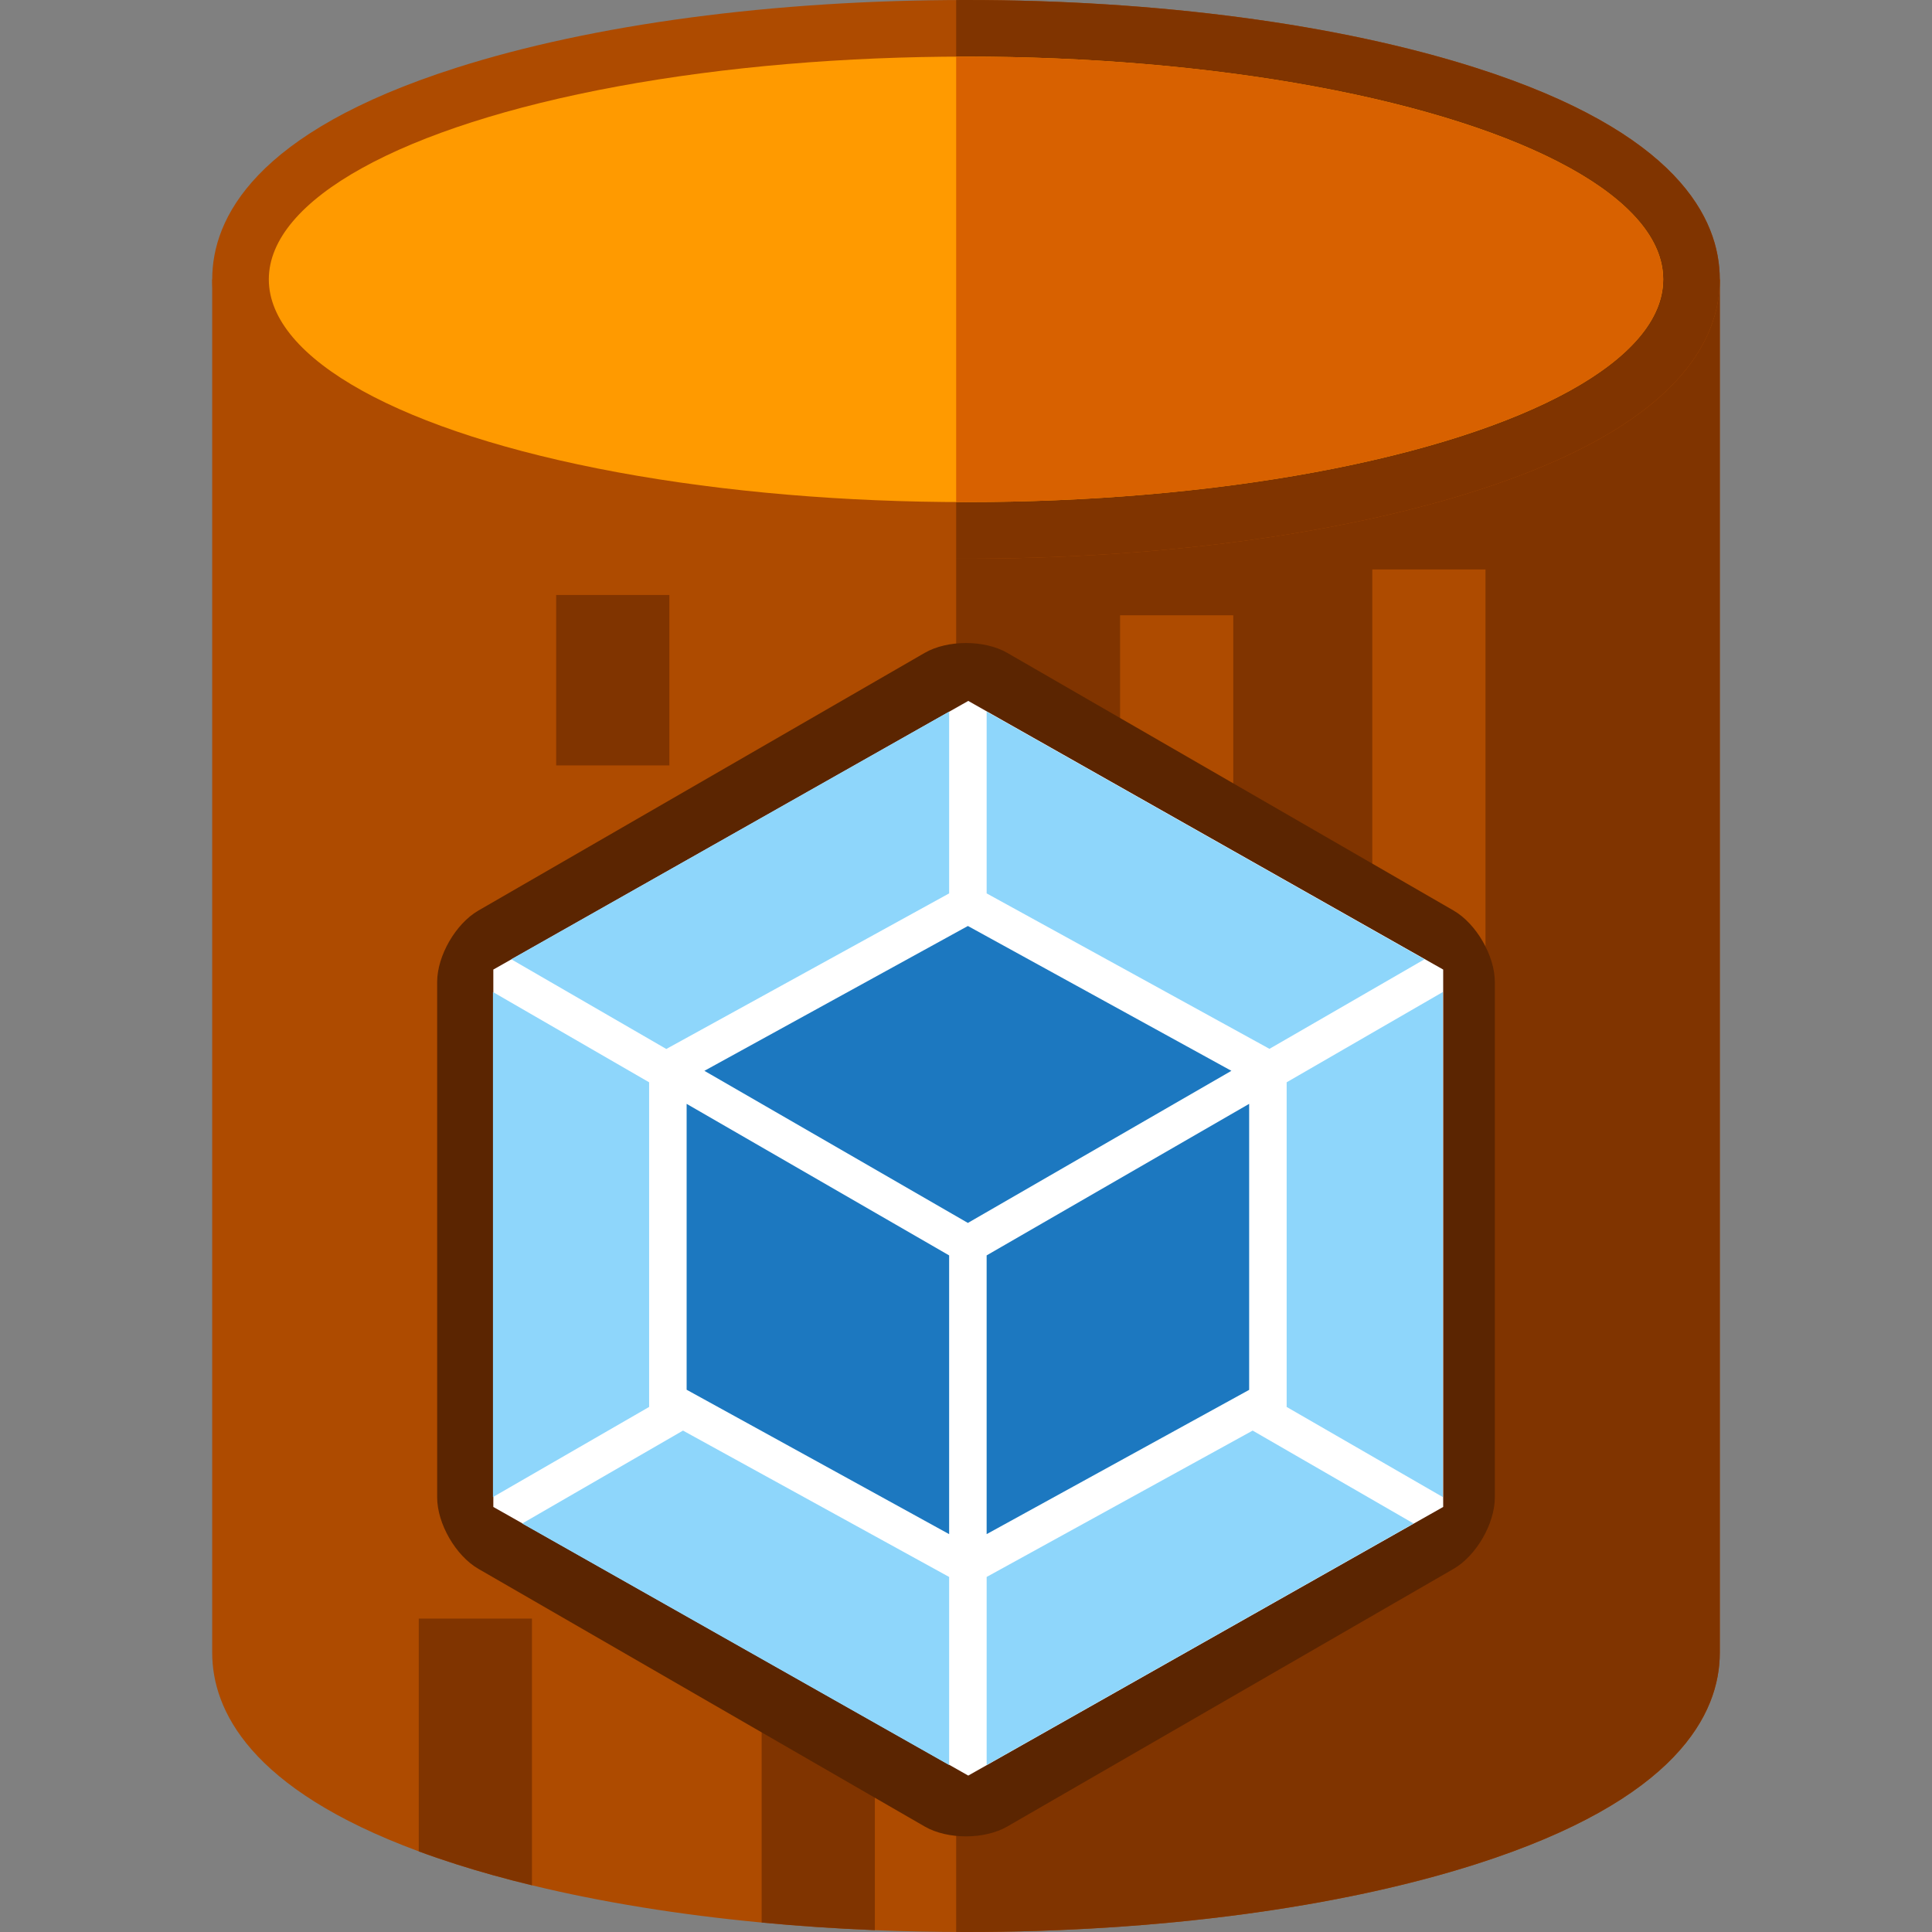 <?xml version="1.0" encoding="utf-8"?>
<!-- Generator: Adobe Illustrator 16.0.0, SVG Export Plug-In . SVG Version: 6.00 Build 0)  -->
<!DOCTYPE svg PUBLIC "-//W3C//DTD SVG 1.1 Tiny//EN" "http://www.w3.org/Graphics/SVG/1.1/DTD/svg11-tiny.dtd">
<svg version="1.1" baseProfile="tiny" id="Capa_1" xmlns="http://www.w3.org/2000/svg" xmlns:xlink="http://www.w3.org/1999/xlink"
	 x="0px" y="0px" width="720px" height="720px" viewBox="0 0 720 720" xml:space="preserve">
<rect x="0" y="0" width="720" height="720" fill="#808080" stroke="none"/>
<g>
	<path fill="#AE4B00" d="M640.92,104.104v511.791c0,22.711-15.75,54.815-90.773,78.792C499.043,711.014,431.515,720,359.993,720
		c-11.447,0-22.781-0.225-33.961-0.689c-14.358-0.576-28.449-1.532-42.188-2.84c-30.727-2.897-59.667-7.58-85.599-13.88
		c-9.928-2.391-19.406-5.034-28.392-7.903c-4.837-1.547-9.436-3.122-13.795-4.739c-63.197-23.344-76.978-52.805-76.978-74.053
		V104.104l97.256,58.974L360,201.094l187.587-35.156L640.92,104.104z"/>
	<path fill="#803400" d="M547.587,165.938L360,201.094l-3.663-0.758v519.646c1.219,0.006,2.434,0.019,3.656,0.019
		c71.521,0,139.05-8.986,190.153-25.312c75.023-23.977,90.773-56.081,90.773-78.792V104.104L547.587,165.938z"/>
	<g>
		<rect x="511.411" y="212.217" fill="#AE4B00" width="42.188" height="295.72"/>
		<rect x="417.417" y="229.303" fill="#AE4B00" width="42.188" height="121.514"/>
		<rect x="417.417" y="463.57" fill="#AE4B00" width="42.188" height="76.899"/>
	</g>
	<g>
		<path fill="#803400" d="M326.032,442.378v276.933c-14.358-0.576-28.449-1.532-42.188-2.84V442.378H326.032z"/>
		<path fill="#803400" d="M198.246,603.211v99.38c-9.928-2.391-19.406-5.034-28.392-7.903c-4.837-1.547-9.436-3.122-13.795-4.739
			v-86.737H198.246z"/>
		<rect x="207.267" y="221.737" fill="#803400" width="42.188" height="63.506"/>
		<rect x="207.267" y="324.802" fill="#803400" width="42.188" height="44.101"/>
	</g>
	<path fill="#AE4B00" d="M359.999,208.214c-71.52,0-139.046-8.992-190.14-25.315c-75.025-23.971-90.773-56.077-90.773-78.791
		s15.749-54.82,90.773-78.791C220.953,8.992,288.479,0,359.999,0c71.519,0,139.047,8.992,190.14,25.315
		c75.025,23.971,90.773,56.077,90.773,78.791c0,22.714-15.748,54.82-90.773,78.791C499.046,199.222,431.52,208.214,359.999,208.214z
		 M359.999,42.188c-67.281,0-130.246,8.28-177.3,23.313c-45.066,14.398-61.424,30.975-61.424,38.605s16.359,24.208,61.425,38.606
		c47.054,15.033,110.019,23.312,177.3,23.312c67.28,0,130.245-8.28,177.3-23.312c45.067-14.398,61.427-30.977,61.427-38.606
		S582.367,79.899,537.3,65.5C490.244,50.468,427.279,42.188,359.999,42.188z"/>
</g>
<path fill="#803400" d="M550.139,25.315C499.046,8.992,431.52,0,359.999,0c-1.224,0-2.443,0.008-3.664,0.014v42.188
	c1.221-0.006,2.44-0.014,3.664-0.014c67.28,0,130.245,8.28,177.3,23.313c45.067,14.398,61.426,30.977,61.426,38.605
	s-16.358,24.208-61.426,38.606c-47.055,15.033-110.02,23.312-177.3,23.312c-1.224,0-2.443-0.008-3.664-0.014v42.188
	c1.221,0.005,2.44,0.014,3.664,0.014c71.519,0,139.047-8.991,190.14-25.315c75.025-23.971,90.773-56.077,90.773-78.791
	C640.912,81.393,625.164,49.286,550.139,25.315z"/>
<ellipse fill="#FF9A00" cx="360" cy="104.105" rx="259.819" ry="83.011"/>
<path fill="#D86100" d="M360,21.094c-1.225,0-2.442,0.01-3.663,0.014v165.997c1.221,0.005,2.438,0.014,3.663,0.014
	c143.494,0,259.818-37.166,259.818-83.012C619.818,58.26,503.494,21.094,360,21.094z"/>
<path fill="#5B2501" d="M557.085,558.038c0,9.764-6.917,21.744-15.369,26.624l-166.347,96.036c-8.452,4.883-22.289,4.883-30.741,0
	l-166.343-96.036c-8.456-4.88-15.371-16.86-15.371-26.624V365.961c0-9.762,6.915-21.742,15.371-26.622l166.343-96.039
	c8.452-4.881,22.289-4.881,30.741,0l166.347,96.039c8.452,4.88,15.369,16.861,15.369,26.622V558.038z"/>
<g>
	<path fill="#FFFFFF" d="M360.841,261.212l176.992,100.112v200.271L360.841,661.707L183.847,561.595V361.324L360.841,261.212z"/>
	<g>
		<path fill="#8ED6FB" d="M526.8,567.763l-159.104,90.01v-70.089l99.135-54.546L526.8,567.763L526.8,567.763z M537.696,557.91
			V369.703l-58.198,33.637v120.984L537.696,557.91L537.696,557.91z M194.613,567.763l159.104,90.01v-70.089l-99.186-54.546
			L194.613,567.763z M183.712,557.91V369.703l58.198,33.637v120.984L183.712,557.91z M190.544,357.501l163.173-92.303v67.742
			l-104.559,57.518l-0.834,0.472L190.544,357.501z M530.865,357.501l-163.17-92.303v67.742l104.559,57.468l0.834,0.469
			L530.865,357.501L530.865,357.501z"/>
		<path fill="#1C78C0" d="M353.717,571.729l-97.83-53.816v-106.54l97.83,56.478V571.729L353.717,571.729z M367.691,571.729
			l97.832-53.768V411.373l-97.832,56.475V571.729z M262.507,399.064l98.196-53.975l98.199,53.975l-98.199,56.686L262.507,399.064z"
			/>
	</g>
</g>
</svg>
